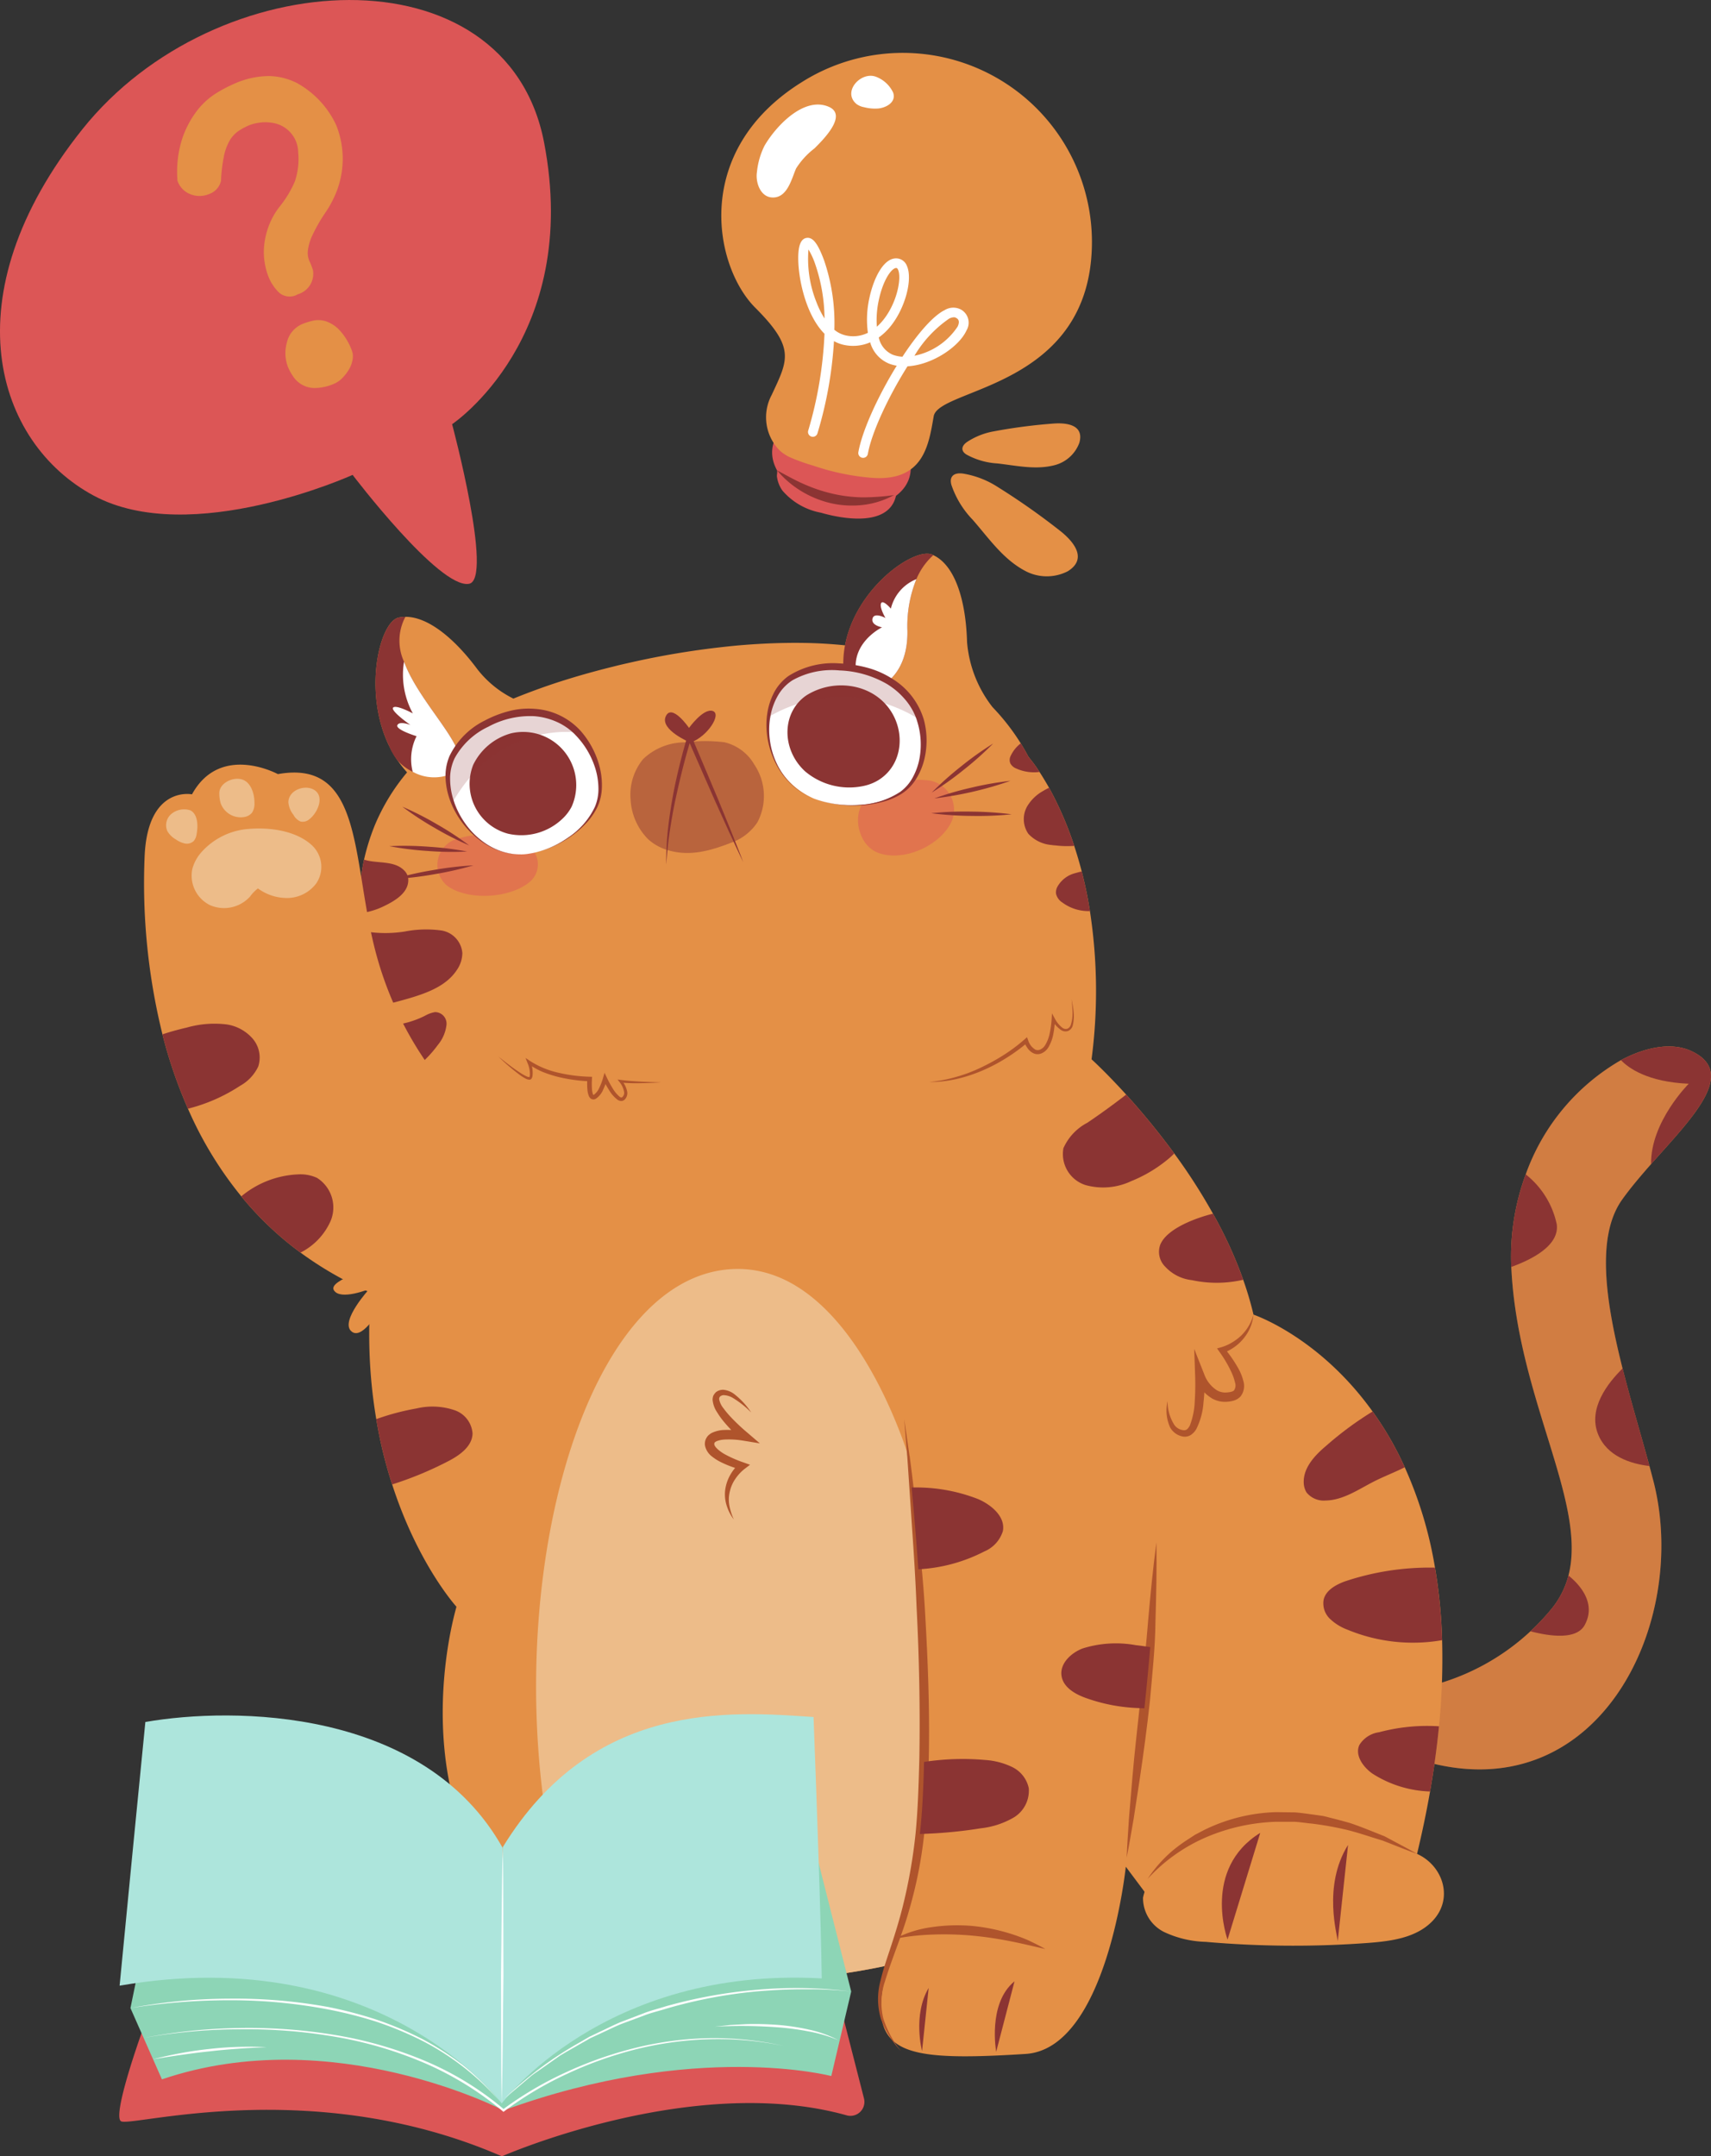 <svg id="OBJECTS" xmlns="http://www.w3.org/2000/svg" viewBox="0 0 177.405 223.494">
  <rect x="0" y="0" width="177.405" height="223.494" fill="#333333" stroke="none"/>
  <defs>
    <style>
      .cls-1 {
        fill: #e49046;
      }

      .cls-2, .cls-3, .cls-6, .cls-8 {
        fill: #8b3433;
      }

      .cls-2 {
        opacity: 0.2;
      }

      .cls-4 {
        fill: #edbc89;
      }

      .cls-5 {
        fill: #fff;
      }

      .cls-6, .cls-7 {
        opacity: 0.48;
      }

      .cls-10, .cls-7 {
        fill: #dc5656;
      }

      .cls-8 {
        opacity: 0.21;
      }

      .cls-9 {
        fill: #af542c;
      }

      .cls-11 {
        fill: #8dd5b6;
      }

      .cls-12 {
        fill: #ade5dc;
      }
    </style>
  </defs>
  <g>
    <g>
      <g>
        <path class="cls-1" d="M461.977,174.233c3.764,14.794-5.85,34.46-24.278,28.83l-1.518-7.157a23.862,23.862,0,0,0,15.174-8.445,9.027,9.027,0,0,0,1.797-3.504c1.947-7.547-5.171-18.229-5.91-31.605-.01-.13-.01-.25-.02-.379a24.601,24.601,0,0,1,1.497-9.593,22.3,22.3,0,0,1,9.873-11.84c2.715-1.448,5.371-1.837,7.287-.948,4.842,2.246.14,6.858-4.163,11.72-1.068,1.218-2.126,2.456-2.995,3.674-2.735,3.823-1.707,10.592.04,17.51.868,3.454,1.927,6.938,2.785,10.113C461.698,173.155,461.837,173.704,461.977,174.233Z" transform="translate(-290.525 -20.659)"/>
        <path class="cls-2" d="M461.977,174.233c3.764,14.794-5.85,34.46-24.278,28.83l-1.518-7.157a23.862,23.862,0,0,0,15.174-8.445,9.027,9.027,0,0,0,1.797-3.504c1.947-7.547-5.171-18.229-5.91-31.605-.01-.13-.01-.25-.02-.379a24.601,24.601,0,0,1,1.497-9.593,22.3,22.3,0,0,1,9.873-11.84c2.715-1.448,5.371-1.837,7.287-.948,4.842,2.246.14,6.858-4.163,11.72-1.068,1.218-2.126,2.456-2.995,3.674-2.735,3.823-1.707,10.592.04,17.51.868,3.454,1.927,6.938,2.785,10.113C461.698,173.155,461.837,173.704,461.977,174.233Z" transform="translate(-290.525 -20.659)"/>
      </g>
      <path class="cls-3" d="M461.718,141.31c-.07-4.372,3.903-8.326,3.903-8.326-4.273-.18-6.259-1.637-7.028-2.446,2.715-1.448,5.371-1.837,7.287-.948C470.722,131.836,466.02,136.448,461.718,141.31Z" transform="translate(-290.525 -20.659)"/>
      <path class="cls-3" d="M447.223,151.972a24.601,24.601,0,0,1,1.497-9.593,8.919,8.919,0,0,1,3.215,5.171C452.234,149.745,449.359,151.203,447.223,151.972Z" transform="translate(-290.525 -20.659)"/>
      <path class="cls-3" d="M461.548,172.606c-1.946-.23-4.402-.998-5.331-3.304-1.058-2.645.998-5.291,2.546-6.808C459.631,165.947,460.689,169.431,461.548,172.606Z" transform="translate(-290.525 -20.659)"/>
      <path class="cls-3" d="M454.829,189.097c-.848,1.537-3.584,1.168-5.62.639a24.842,24.842,0,0,0,2.146-2.276,9.027,9.027,0,0,0,1.797-3.504C454.52,185.054,456.007,186.951,454.829,189.097Z" transform="translate(-290.525 -20.659)"/>
    </g>
    <path class="cls-1" d="M439.728,199.581c-.21,2.146-.519,4.392-.928,6.758q-.539,3.1-1.348,6.469l-27.463,4.981-2.735-3.654s-1.947,18.878-10.392,19.406c-10.282.649-14.285.2-14.934-3.713-.02-.11-.03-.21-.04-.319a11.318,11.318,0,0,1,.868-5.181s-12.698,2.985-24.278,1.268c-4.951-.729-9.703-2.326-13.167-5.381-11.56-10.193-9.124-27.083-7.457-33.023,0,0-3.993-4.382-6.668-12.678a46.078,46.078,0,0,1-1.647-6.768c-1.557-9.134-1.018-21.343,5.451-36.277.559-1.288,1.158-2.595,1.807-3.923,12.898-26.424,49.714-28.371,58.479-28.451,1.208-.01,1.887.01,1.887.01a15.152,15.152,0,0,1,1.148,1.567c.289.449.619.988.988,1.637a35.656,35.656,0,0,1,2.606,6.019c.27.829.539,1.717.779,2.655.33,1.268.619,2.635.849,4.103a54.303,54.303,0,0,1,.17,15.364s1.477,1.338,3.584,3.654a76.242,76.242,0,0,1,4.991,6.109,59.401,59.401,0,0,1,4.013,6.239,43.916,43.916,0,0,1,3.135,6.848,34.173,34.173,0,0,1,1.068,3.614s6.768,2.256,12.349,10.043a33.209,33.209,0,0,1,3.334,5.78,41.674,41.674,0,0,1,3.135,10.402,53.277,53.277,0,0,1,.739,7.517A71.153,71.153,0,0,1,439.728,199.581Z" transform="translate(-290.525 -20.659)"/>
    <path class="cls-4" d="M386.151,207.807a54.03,54.03,0,0,1-3.614,16.561c-1.727.389-13.367,2.815-24.058,1.228-5.54-3.095-10.182-8.396-11.47-17.37-3.744-26.045,4.502-55.085,19.297-56.023,11.061-.699,16.971,14.984,18.398,19.327,0,.01,0,.01.01.02C385.472,178.807,386.919,194.989,386.151,207.807Z" transform="translate(-290.525 -20.659)"/>
    <path class="cls-1" d="M399.847,113.849q-.105.763-.27,1.497c-.02.09-.04.16-.05.24-.13.579-.279,1.138-.469,1.717a20.202,20.202,0,0,1-1.298,3.155c-.16.319-.34.639-.519.958a22.192,22.192,0,0,1-2.635,3.634c-25.426,20.235-57.371,7.956-57.371,7.956a15.323,15.323,0,0,1-2.246-1.538l-.18-.15c-.19-.16-.379-.33-.569-.499a17.941,17.941,0,0,1-3.105-3.883c-.13-.22-.249-.449-.379-.689a13.807,13.807,0,0,1-.679-1.388,19.364,19.364,0,0,1-.829-2.046c-.15-.439-.3-.878-.439-1.328-.17-.629-.329-1.258-.469-1.887a22.653,22.653,0,0,1-.409-2.555,16.56,16.56,0,0,1-.13-1.717,20.945,20.945,0,0,1,.12-3.364c.03-.369.08-.729.14-1.088.06-.369.13-.749.21-1.118a22.75,22.75,0,0,1,1.128-3.594,21.238,21.238,0,0,1,3.334-5.45,11.311,11.311,0,0,1-.978-1.238h-.01a11.14,11.14,0,0,1-.898-1.567l-.01-.01c-2.705-5.67-.919-12.808,1.018-13.227a3.429,3.429,0,0,1,.709-.08c2.346-.01,5.091,2.246,7.457,5.431a10.803,10.803,0,0,0,3.733,3.045c1.757-.709,3.654-1.408,5.68-2.026,1.507-.469,3.085-.898,4.702-1.298.659-.17,1.328-.319,1.997-.469a85.793,85.793,0,0,1,9.264-1.547c.798-.09,1.587-.17,2.386-.23,2.066-.16,4.123-.23,6.119-.2,1.448.02,2.865.11,4.243.249,1.128-5.98,7.178-10.182,9.034-9.404l.12.06c2.266,1.058,3.374,4.722,3.494,8.994a12.581,12.581,0,0,0,2.645,6.758,22.746,22.746,0,0,1,2.925,3.753c.279.449.549.919.799,1.398.28.519.539,1.048.768,1.597a3.489,3.489,0,0,1,.18.399c.22.499.409,1.008.589,1.527.03.08.06.17.09.25.2.609.389,1.228.539,1.857a.262.262,0,0,1,.03.11c.12.519.24,1.028.339,1.557a.961.961,0,0,1,.03.18,16.798,16.798,0,0,1,.22,1.697c.03.23.05.449.06.669A22.407,22.407,0,0,1,399.847,113.849Z" transform="translate(-290.525 -20.659)"/>
    <path class="cls-3" d="M378.407,92.448c-2.536-8.391,6.441-15.291,8.765-14.306.04.016.084.036.124.056a6.946,6.946,0,0,0-1.756,2.487,13.056,13.056,0,0,0-.93,5.379c.053,4.373-2.482,6.036-4.55,6.384A4.498,4.498,0,0,1,378.407,92.448Z" transform="translate(-290.525 -20.659)"/>
    <g>
      <path class="cls-3" d="M330.835,97.895l.006.007a5.936,5.936,0,0,0,.902,1.569c.001.004.006.007.008.011a5.167,5.167,0,0,0,5.59,1.38c3.164-1.605-3.11-6.703-4.925-11.621a5.235,5.235,0,0,1,.142-4.647,3.807,3.807,0,0,0-.701.075C329.918,85.086,328.122,92.231,330.835,97.895Z" transform="translate(-290.525 -20.659)"/>
      <path class="cls-5" d="M333.715,96.962a5.339,5.339,0,0,0-.4,3.691,4.613,4.613,0,0,0,4.026.209c3.164-1.605-3.11-6.703-4.925-11.621a8.372,8.372,0,0,0,.913,5.358s-1.714-.927-2.039-.604c-.309.319,1.67,1.723,1.782,1.801-.09-.034-1.135-.428-1.346.022C331.507,96.287,333.715,96.962,333.715,96.962Z" transform="translate(-290.525 -20.659)"/>
    </g>
    <path class="cls-5" d="M380.06,92.448c-2.637-4.59,1.92-6.769,1.92-6.769s-1.161-.199-.99-.906c.167-.677,1.252-.109,1.345-.061-.028-.051-.637-1.086-.46-1.516.181-.443,1.019.544,1.019.544a4.409,4.409,0,0,1,2.646-3.055,13.056,13.056,0,0,0-.93,5.379C384.663,90.437,382.128,92.1,380.06,92.448Z" transform="translate(-290.525 -20.659)"/>
    <path class="cls-3" d="M337.893,121.193c-1.064,1.633-3.054,2.37-4.852,2.908-.986.285-1.975.56-2.966.766a21.825,21.825,0,0,1-.825-2.052q-.23-.661-.433-1.332c-.18-.627-.344-1.256-.479-1.879a22.512,22.512,0,0,1-.408-2.558,2.278,2.278,0,0,0,.505.157,12.898,12.898,0,0,0,4.061.004,11.572,11.572,0,0,1,3.731-.116,2.579,2.579,0,0,1,2.236,2.34A3.14,3.14,0,0,1,337.893,121.193Z" transform="translate(-290.525 -20.659)"/>
    <path class="cls-3" d="M330.158,114.662a7.852,7.852,0,0,1-2.362.66,21.656,21.656,0,0,1,.122-3.361c.036-.366.085-.727.14-1.085.064-.377.134-.752.217-1.121l.032.014c1.355.417,3.077.053,4.11,1.094a1.389,1.389,0,0,1,.44.961C332.9,113.264,331.318,114.116,330.158,114.662Z" transform="translate(-290.525 -20.659)"/>
    <path class="cls-3" d="M335.918,128.97a11.755,11.755,0,0,1-1.677,1.85,17.608,17.608,0,0,1-3.102-3.89,9.77,9.77,0,0,0,3.443-.988,3.18,3.18,0,0,1,1.043-.382,1.196,1.196,0,0,1,1.191,1.346A3.966,3.966,0,0,1,335.918,128.97Z" transform="translate(-290.525 -20.659)"/>
    <g>
      <path class="cls-3" d="M361.966,96.103s1.46-2.045,2.442-1.76c.982.285-.477,2.631-2.289,3.29,0,0-3.196-1.321-2.567-2.724C360.181,93.506,361.966,96.103,361.966,96.103Z" transform="translate(-290.525 -20.659)"/>
      <path class="cls-3" d="M367.588,110.015c-.417-1.101-.86-2.192-1.291-3.287l-1.336-3.268-1.37-3.253c-.463-1.082-.908-2.171-1.385-3.246l-.238-.538-.169.558c-.329,1.084-.616,2.172-.883,3.268-.267,1.095-.503,2.197-.696,3.308-.194,1.11-.354,2.227-.471,3.347a31.198,31.198,0,0,0-.14,3.373c.072-1.123.177-2.239.344-3.349.167-1.109.355-2.214.588-3.31.474-2.189 1-4.375,1.673-6.505l-.408.02c.454,1.085.938,2.158,1.406,3.237l1.421,3.231,1.455,3.216C366.587,107.884,367.075,108.955,367.588,110.015Z" transform="translate(-290.525 -20.659)"/>
      <path class="cls-6" d="M365.621,97.588a4.857,4.857,0,0,1,3.11,2.306,5.848,5.848,0,0,1,.33,5.987,5.46,5.46,0,0,1-2.791,2.148c-2.031.781-4.1,1.387-6.276.806a5.262,5.262,0,0,1-2.251-1.179,6.293,6.293,0,0,1-1.835-4.13,5.802,5.802,0,0,1,1.304-4.196,6.275,6.275,0,0,1,4.349-1.73A16.759,16.759,0,0,1,365.621,97.588Z" transform="translate(-290.525 -20.659)"/>
    </g>
    <path class="cls-7" d="M344.873,108.077a2.369,2.369,0,0,1,.495,4.053c-2.045,1.638-6.249,1.886-8.423.375a2.809,2.809,0,0,1,.614-4.775,8.961,8.961,0,0,1,4.661-.405A8.68,8.68,0,0,1,344.873,108.077Z" transform="translate(-290.525 -20.659)"/>
    <path class="cls-7" d="M387.002,101.575a3.074,3.074,0,0,1,2.182,4.245c-1.167,2.476-4.897,4.169-7.526,3.261-2.219-.767-2.778-4.057-1.478-5.406a7.308,7.308,0,0,1,4.08-2.019A7.514,7.514,0,0,1,387.002,101.575Z" transform="translate(-290.525 -20.659)"/>
    <g>
      <path class="cls-3" d="M395.414,105.058a34.697,34.697,0,0,0-4.165-.279,34.255,34.255,0,0,0-4.172.167,34.272,34.272,0,0,0,4.166.279A34.678,34.678,0,0,0,395.414,105.058Z" transform="translate(-290.525 -20.659)"/>
      <path class="cls-3" d="M395.296,101.588a32.761,32.761,0,0,0-3.994.694,32.321,32.321,0,0,0-3.894,1.128,36.911,36.911,0,0,0,7.888-1.822Z" transform="translate(-290.525 -20.659)"/>
      <path class="cls-3" d="M393.495,97.726a33.093,33.093,0,0,0-3.321,2.367,32.719,32.719,0,0,0-3.044,2.715,32.677,32.677,0,0,0,3.322-2.367A33.079,33.079,0,0,0,393.495,97.726Z" transform="translate(-290.525 -20.659)"/>
    </g>
    <g>
      <path class="cls-3" d="M339.615,110.35a35.295,35.295,0,0,0-4.184.49,34.858,34.858,0,0,0-4.11.929,34.894,34.894,0,0,0,4.185-.49A35.349,35.349,0,0,0,339.615,110.35Z" transform="translate(-290.525 -20.659)"/>
      <path class="cls-3" d="M330.895,108.36a32.595,32.595,0,0,0,4.019.501,32.269,32.269,0,0,0,4.05.057,32.244,32.244,0,0,0-4.019-.501A32.65,32.65,0,0,0,330.895,108.36Z" transform="translate(-290.525 -20.659)"/>
      <path class="cls-3" d="M332.245,104.271a31.923,31.923,0,0,0,3.352,2.198,31.584,31.584,0,0,0,3.575,1.812,31.577,31.577,0,0,0-3.352-2.197A31.973,31.973,0,0,0,332.245,104.271Z" transform="translate(-290.525 -20.659)"/>
    </g>
    <g>
      <g>
        <path class="cls-5" d="M345.262,109.162a9.934,9.934,0,0,0,6.848-4.422,4.833,4.833,0,0,0,.555-1.515,8.148,8.148,0,0,0-2.249-6.643c-.034-.042-.072-.082-.11-.121A7.195,7.195,0,0,0,343.6,94.68c-2.868.656-6.081,2.739-6.564,5.613a6.861,6.861,0,0,0,.412,3.522l-.004.003C338.605,106.926,341.712,109.638,345.262,109.162Z" transform="translate(-290.525 -20.659)"/>
        <path class="cls-3" d="M342.644,108.957a7.59,7.59,0,0,1-2.298-1.156,9.422,9.422,0,0,1-1.806-1.766,9.101,9.101,0,0,1-1.252-2.163l-.041-.1.099-.075.004-.003-.058.175a7.572,7.572,0,0,1-.559-2.375,5.271,5.271,0,0,1,.399-2.472,7.978,7.978,0,0,1,3.656-3.682,11.469,11.469,0,0,1,2.506-.974,7.945,7.945,0,0,1,2.714-.235,7.044,7.044,0,0,1,4.692,2.25l-.017-.019a9.053,9.053,0,0,1,2.013,3.775,7.645,7.645,0,0,1,.236,2.116,5.102,5.102,0,0,1-.489,2.096,6.87,6.87,0,0,1-1.287,1.78,9.934,9.934,0,0,1-1.722,1.411,10.403,10.403,0,0,1-4.17,1.621A6.157,6.157,0,0,1,342.644,108.957Zm6.752-1.465a7.831,7.831,0,0,0,2.818-3.223,4.784,4.784,0,0,0,.357-2.006,7.254,7.254,0,0,0-.333-1.999,8.612,8.612,0,0,0-2.085-3.462l-.017-.019c-.102-.115-.272-.255-.406-.382-.156-.118-.3-.248-.467-.353a6.099,6.099,0,0,0-1.029-.577,6.992,6.992,0,0,0-2.324-.583,9.091,9.091,0,0,0-4.749,1.091,7.703,7.703,0,0,0-3.484,3.244,4.846,4.846,0,0,0-.481,2.246,7.23,7.23,0,0,0,.411,2.293l.038.11-.095.066-.004.003.058-.175a8.802,8.802,0,0,0,1.103,2.165,8.166,8.166,0,0,0,1.699,1.807,6.984,6.984,0,0,0,2.249,1.198,6.137,6.137,0,0,0,2.61.229A9.93,9.93,0,0,0,349.395,107.492Z" transform="translate(-290.525 -20.659)"/>
      </g>
      <path class="cls-3" d="M348.827,105.534a6.173,6.173,0,0,1-5.623,1.536,5.351,5.351,0,0,1-3.611-7.147,6.184,6.184,0,0,1,3.937-3.262,5.506,5.506,0,0,1,6.264,7.609A4.672,4.672,0,0,1,348.827,105.534Z" transform="translate(-290.525 -20.659)"/>
      <path class="cls-8" d="M337.448,103.815c4.622-8.04,12.039-7.354,12.968-7.233-.034-.042-.072-.082-.11-.121A7.195,7.195,0,0,0,343.6,94.68c-2.868.656-6.081,2.739-6.564,5.613A6.861,6.861,0,0,0,337.448,103.815Z" transform="translate(-290.525 -20.659)"/>
    </g>
    <g>
      <g>
        <path class="cls-5" d="M374.915,103.429a11.144,11.144,0,0,0,8.608-.339,4.705,4.705,0,0,0,1.268-1.013,7.424,7.424,0,0,0,1.164-6.783c-.011-.053-.027-.106-.044-.158a7.907,7.907,0,0,0-5.417-4.874c-3.015-.877-7.058-.71-8.929,1.496a6.209,6.209,0,0,0-1.349,3.206l-.005 0A7.913,7.913,0,0,0,374.915,103.429Z" transform="translate(-290.525 -20.659)"/>
        <path class="cls-3" d="M372.558,101.944A8.026,8.026,0,0,1,370.97,99.809a9.219,9.219,0,0,1-.824-2.407,8.406,8.406,0,0,1-.109-2.469l.011-.108.132-.013.005-0-.144.121a6.824,6.824,0,0,1,.646-2.303,4.931,4.931,0,0,1,1.593-1.907,8.612,8.612,0,0,1,5.248-1.306,13.246,13.246,0,0,1,2.832.425,9.203,9.203,0,0,1,2.663,1.158,7.463,7.463,0,0,1,3.294,4.264l-.006-.025a8.342,8.342,0,0,1,.028,4.223,6.899,6.899,0,0,1-.822,1.92,4.833,4.833,0,0,1-1.492,1.54,7.148,7.148,0,0,1-2.086.872,10.948,10.948,0,0,1-2.311.34,11.994,11.994,0,0,1-4.714-.706A7.014,7.014,0,0,1,372.558,101.944Zm7.06,2.131a8.332,8.332,0,0,0,4.234-1.335,4.485,4.485,0,0,0,1.324-1.53,6.535,6.535,0,0,0,.673-1.869,7.995,7.995,0,0,0-.25-3.992l-.006-.025c-.04-.15-.129-.353-.193-.529-.088-.178-.16-.361-.264-.534a6.399,6.399,0,0,0-.682-1.006,8.459,8.459,0,0,0-.868-.898,8.61,8.61,0,0,0-1.026-.762,10.539,10.539,0,0,0-4.996-1.448,8.383,8.383,0,0,0-4.87,1.019,4.575,4.575,0,0,0-1.559,1.671,6.519,6.519,0,0,0-.745,2.159l-.019.115-.125.006-.005 0.0.144-.12a8.08,8.08,0,0,0-.032,2.396,7.909,7.909,0,0,0,.705,2.389,7.329,7.329,0,0,0,1.52,2.146,6.98,6.98,0,0,0,2.337,1.501A11.436,11.436,0,0,0,379.618,104.075Z" transform="translate(-290.525 -20.659)"/>
      </g>
      <path class="cls-3" d="M380.05,102.123a7.105,7.105,0,0,1-6.036-1.506c-2.496-2.274-2.454-6.141.134-7.894a6.797,6.797,0,0,1,5.303-.808c4.855,1.284,5.779,7.376,2.129,9.616A4.897,4.897,0,0,1,380.05,102.123Z" transform="translate(-290.525 -20.659)"/>
      <path class="cls-8" d="M370.216,94.965a15.009,15.009,0,0,1,15.739.33c-.011-.053-.027-.106-.044-.158a7.907,7.907,0,0,0-5.417-4.874c-3.015-.877-7.058-.71-8.929,1.496A6.209,6.209,0,0,0,370.216,94.965Z" transform="translate(-290.525 -20.659)"/>
    </g>
    <path class="cls-9" d="M401.63,124.233a12.165,12.165,0,0,1,.096,1.339,3.804,3.804,0,0,1-.17,1.295.641.641,0,0,1-.365.416.561.561,0,0,1-.52-.107,2.896,2.896,0,0,1-.792-.979l-.279-.508-.033.584a9.993,9.993,0,0,1-.192,1.424,3.86,3.86,0,0,1-.489,1.298,1.146,1.146,0,0,1-.452.42.632.632,0,0,1-.543.041,1.702,1.702,0,0,1-.765-.987l-.115-.31-.246.219a17.812,17.812,0,0,1-2.194,1.642,22.032,22.032,0,0,1-2.414,1.322,15.623,15.623,0,0,1-2.583.959,14.967,14.967,0,0,1-2.721.508,13.062,13.062,0,0,0,2.774-.297,15.565,15.565,0,0,0,2.668-.858,17.424,17.424,0,0,0,2.492-1.292,18.149,18.149,0,0,0,2.279-1.657l-.361-.092a2.872,2.872,0,0,0,.378.705,1.532,1.532,0,0,0,.655.535,1.055,1.055,0,0,0,.877-.065,1.558,1.558,0,0,0,.608-.57,4.235,4.235,0,0,0,.527-1.444,8.243,8.243,0,0,0,.149-1.495l-.312.075a3.161,3.161,0,0,0,.937,1.052.818.818,0,0,0,.754.105.844.844,0,0,0,.476-.574,3.933,3.933,0,0,0,.086-1.369A9.033,9.033,0,0,0,401.63,124.233Z" transform="translate(-290.525 -20.659)"/>
    <path class="cls-9" d="M359.083,132.843c-.703-.021-1.407-.042-2.108-.078-.701-.039-1.403-.086-2.09-.177l-.324-.043.201.268a2.203,2.203,0,0,1,.476,1.048.583.583,0,0,1-.139.455c-.058.073-.096.087-.139.091a.351.351,0,0,1-.182-.07,3.359,3.359,0,0,1-.74-.898,10.771,10.771,0,0,1-.587-1.079l-.244-.513-.159.55a6.237,6.237,0,0,1-.377.989,1.729,1.729,0,0,1-.578.745c-.059.029-.044.01-.036.021a.324.324,0,0,1-.059-.108,1.823,1.823,0,0,1-.092-.473,8.064,8.064,0,0,1-.006-1.059l.013-.248-.246-.006a16.199,16.199,0,0,1-3.224-.412,9.148,9.148,0,0,1-2.971-1.227l-.456-.309.198.509a2.826,2.826,0,0,1,.249,1.315.646.646,0,0,1-.04.143c-.011.035-.012.018-.003.02.001-.005.003.002-.015.001a.707.707,0,0,1-.281-.079,5.373,5.373,0,0,1-.612-.341c-.802-.512-1.554-1.112-2.308-1.706a22.596,22.596,0,0,0,2.19,1.88,4.358,4.358,0,0,0,.624.394.896.896,0,0,0,.404.117.295.295,0,0,0,.155-.048.313.313,0,0,0,.095-.127.946.946,0,0,0,.066-.2,3.084,3.084,0,0,0-.21-1.495l-.258.2a7.81,7.81,0,0,0,1.47.844,12.496,12.496,0,0,0,1.6.525,16.631,16.631,0,0,0,3.321.468l-.233-.255a6.473,6.473,0,0,0,.006,1.142,2.227,2.227,0,0,0,.131.602.655.655,0,0,0,.256.332.496.496,0,0,0,.484-.012,2.092,2.092,0,0,0,.766-.959,6.624,6.624,0,0,0,.392-1.073l-.402.036a11.159,11.159,0,0,0,.628,1.119,3.271,3.271,0,0,0,.887.995.695.695,0,0,0,.408.115.542.542,0,0,0,.381-.227.927.927,0,0,0,.196-.715,2.474,2.474,0,0,0-.59-1.193l-.122.226a18.638,18.638,0,0,0,2.121.062C357.677,132.914,358.381,132.89,359.083,132.843Z" transform="translate(-290.525 -20.659)"/>
    <path class="cls-1" d="M424.596,209.919a22.215,22.215,0,0,0-13.14,4.039,5.125,5.125,0,0,0-2.417,3.396,3.933,3.933,0,0,0,2.216,3.563,10.806,10.806,0,0,0,4.292,1.007,104.086,104.086,0,0,0,16.9.105c2.305-.177,4.786-.514,6.455-2.114,2.447-2.346,1.274-5.888-1.453-7.111A32.357,32.357,0,0,0,424.596,209.919Z" transform="translate(-290.525 -20.659)"/>
    <path class="cls-3" d="M417.803,221.692s-2.677-7.318,3.391-11.066" transform="translate(-290.525 -20.659)"/>
    <path class="cls-3" d="M429.227,221.87c0-.535-1.607-5.712,1.071-9.995" transform="translate(-290.525 -20.659)"/>
    <path class="cls-1" d="M337.295,134.064l-5.261,21.722a36.847,36.847,0,0,1-10.352-5.301,33.893,33.893,0,0,1-6.139-5.83,38.869,38.869,0,0,1-5.53-9.084,48.924,48.924,0,0,1-2.645-7.707A65.279,65.279,0,0,1,305.52,109.427c.309-7.377,4.911-6.439,4.911-6.439,2.945-5.351,8.905-2.096,8.905-2.096,8.775-1.567,7.667,8.555,10.013,17.949A36.542,36.542,0,0,0,337.295,134.064Z" transform="translate(-290.525 -20.659)"/>
    <path class="cls-4" d="M316.282,106.575a7.282,7.282,0,0,0-4.852,2.387,4.284,4.284,0,0,0-.965,1.762,3.41,3.41,0,0,0,1.85,3.757,3.643,3.643,0,0,0,4.136-.897,3.986,3.986,0,0,1,.819-.844,5.079,5.079,0,0,0,3.162.991,3.792,3.792,0,0,0,2.888-1.518,3.058,3.058,0,0,0-.57-4.049C321.082,106.722,318.397,106.388,316.282,106.575Z" transform="translate(-290.525 -20.659)"/>
    <path class="cls-4" d="M313.265,102.897a3.575,3.575,0,0,0,.138,1.007,2.207,2.207,0,0,0,2.483,1.429,1.302,1.302,0,0,0,.761-.431,1.639,1.639,0,0,0,.262-.999c.013-.895-.328-2.189-1.326-2.467C314.627,101.17,313.238,101.843,313.265,102.897Z" transform="translate(-290.525 -20.659)"/>
    <path class="cls-4" d="M308.251,105.056a1.528,1.528,0,0,0-.379,1.733,2.35,2.35,0,0,0,.897.88,2.529,2.529,0,0,0,.923.413,1.028,1.028,0,0,0,.936-.274,1.413,1.413,0,0,0,.283-.698c.142-.753.175-2.014-.629-2.455A2.073,2.073,0,0,0,308.251,105.056Z" transform="translate(-290.525 -20.659)"/>
    <path class="cls-4" d="M320.424,103.813a2.449,2.449,0,0,0,.537,1.312,1.459,1.459,0,0,0,.744.687,1.048,1.048,0,0,0,.868-.222c.852-.628,1.69-2.398.488-3.084C322.081,101.947,320.434,102.577,320.424,103.813Z" transform="translate(-290.525 -20.659)"/>
    <path class="cls-9" d="M384.274,167.716l.551,3.801.001.013a.075.075,0,0,0-.025-.067l.035.074c.351,2.598.64,5.205.882,7.817.265,2.61.527,5.221.69,7.84.309,5.237.531,10.489.418,15.746-.103,2.628-.198,5.256-.485,7.885a45.359,45.359,0,0,1-1.539,7.766c-.708,2.545-1.775,4.974-2.525,7.445a6.866,6.866,0,0,0-.177,3.785,10.186,10.186,0,0,0,1.835,3.413,9.599,9.599,0,0,1-2.076-3.343,7.224,7.224,0,0,1-.031-3.971c.302-1.298.76-2.532,1.157-3.776.408-1.242.784-2.488,1.107-3.748a54.905,54.905,0,0,0,1.361-7.668c.254-2.586.321-5.197.394-7.806.089-5.223-.017-10.454-.286-15.68-.1-2.615-.259-5.227-.443-7.838l-.526-7.84.035.074a.189.189,0,0,1-.045-.106l.001.012Z" transform="translate(-290.525 -20.659)"/>
    <path class="cls-9" d="M410.429,180.524c.045,2.734-.019,5.476-.101,8.22-.025,2.751-.336,5.472-.572,8.202-.297,2.723-.659,5.438-1.064,8.147l-.622,4.061c-.244,1.349-.453,2.701-.727,4.044.049-1.374.162-2.738.24-4.106l.345-4.09c.224-2.726.559-5.439.833-8.157.26-2.719.596-5.434.802-8.153C409.804,185.972,410.062,183.252,410.429,180.524Z" transform="translate(-290.525 -20.659)"/>
    <path class="cls-3" d="M393.814,233.318s-.913-5.022,1.902-7.305" transform="translate(-290.525 -20.659)"/>
    <path class="cls-3" d="M386.128,233.242s-.989-3.728.685-6.544" transform="translate(-290.525 -20.659)"/>
    <path class="cls-9" d="M383.313,221.6a11.781,11.781,0,0,1,3.857-1.206,18.155,18.155,0,0,1,4.064-.129,19.461,19.461,0,0,1,3.982.787,18.592,18.592,0,0,1,1.899.696c.61.289,1.214.586,1.797.918-1.314-.3-2.594-.614-3.885-.857a38.19,38.19,0,0,0-3.877-.548,32.727,32.727,0,0,0-3.905-.093A25.386,25.386,0,0,0,383.313,221.6Z" transform="translate(-290.525 -20.659)"/>
    <path class="cls-9" d="M409.514,215.4a13.918,13.918,0,0,1,2.539-2.886,16.039,16.039,0,0,1,1.558-1.155l.817-.531.862-.454a18.043,18.043,0,0,1,7.522-1.895l1.953.024c.648.041,1.289.15,1.933.23l.963.137c.318.057.628.154.943.229.627.157,1.251.326,1.871.5,1.222.406,2.408.914,3.6,1.377,1.13.613,2.27,1.194,3.374,1.829-1.207-.433-2.378-.92-3.559-1.375-1.213-.364-2.406-.783-3.623-1.091a32.904,32.904,0,0,0-3.695-.668c-.621-.056-1.239-.164-1.86-.193l-1.866-0a20.038,20.038,0,0,0-7.227,1.588A17.735,17.735,0,0,0,409.514,215.4Z" transform="translate(-290.525 -20.659)"/>
    <path class="cls-1" d="M329.627,151.952s-5.158,1.357-4.479,2.443c.679,1.086,3.665-.136,3.665-.136s-2.986,3.258-1.9,4.344,2.85-2.036,2.85-2.036.272,5.972,2.579,7.737c2.308,1.765,3.529-10.587,3.529-10.587Z" transform="translate(-290.525 -20.659)"/>
    <path class="cls-9" d="M411.586,165.876a4.518,4.518,0,0,0,.7,2.467,1.313,1.313,0,0,0,.932.547c.311.048.497-.143.681-.494a7.73,7.73,0,0,0,.501-2.466c.057-.87.074-1.764.044-2.631l-.098-2.834,1.051,2.659a3.291,3.291,0,0,0,1.306,1.635,1.729,1.729,0,0,0,.952.227c.344-.021.715-.08.823-.228a.905.905,0,0,0,.104-.789,5.262,5.262,0,0,0-.373-1.08,12.776,12.776,0,0,0-1.225-2.091l-.27-.382.431-.12a4.759,4.759,0,0,0,1.1-.481,5.444,5.444,0,0,0,.983-.74,4.769,4.769,0,0,0,1.262-2.159,4.48,4.48,0,0,1-.307,1.268,4.394,4.394,0,0,1-.674,1.146,4.663,4.663,0,0,1-.975.929,5.273,5.273,0,0,1-1.214.646l.161-.501a13.466,13.466,0,0,1,1.46,2.123,5.123,5.123,0,0,1,.498,1.259,1.765,1.765,0,0,1-.273,1.588,1.534,1.534,0,0,1-.746.457,3.19,3.19,0,0,1-.731.118,2.708,2.708,0,0,1-1.455-.326,3.983,3.983,0,0,1-1.765-2.187l.953-.176a19.667,19.667,0,0,1-.113,2.756,7.267,7.267,0,0,1-.741,2.749,1.857,1.857,0,0,1-.568.619,1.174,1.174,0,0,1-.899.151,1.907,1.907,0,0,1-1.242-.911A4.214,4.214,0,0,1,411.586,165.876Z" transform="translate(-290.525 -20.659)"/>
    <path class="cls-3" d="M436.174,172.737c-1.018.509-2.106.928-3.105,1.427-1.647.829-3.254,1.987-5.101,2.017a2.292,2.292,0,0,1-1.977-.839,2.069,2.069,0,0,1-.289-.998c-.06-1.557,1.148-2.845,2.336-3.843a34.664,34.664,0,0,1,4.802-3.544A33.209,33.209,0,0,1,436.174,172.737Z" transform="translate(-290.525 -20.659)"/>
    <path class="cls-3" d="M440.047,190.656a17.741,17.741,0,0,1-9.813-1.088,5.321,5.321,0,0,1-1.827-1.138,2.217,2.217,0,0,1-.639-1.977c.23-.968,1.238-1.527,2.166-1.877a27.633,27.633,0,0,1,9.374-1.438A53.277,53.277,0,0,1,440.047,190.656Z" transform="translate(-290.525 -20.659)"/>
    <path class="cls-3" d="M439.728,199.581c-.21,2.146-.519,4.392-.928,6.758a11.757,11.757,0,0,1-5.98-1.857c-.958-.679-1.837-1.887-1.348-2.965a2.842,2.842,0,0,1,2.037-1.318A19.318,19.318,0,0,1,439.728,199.581Z" transform="translate(-290.525 -20.659)"/>
    <path class="cls-9" d="M368.413,167.059a9.656,9.656,0,0,0-1.876-1.495,2.004,2.004,0,0,0-1.007-.305.605.605,0,0,0-.363.16c-.019.054-.053.083-.069.13.012.062-.028.09-.002.167a2.166,2.166,0,0,0,.445.91,9.61,9.61,0,0,0,.743.889,20.473,20.473,0,0,0,1.721,1.625l1.305,1.117-1.706-.278a9.005,9.005,0,0,0-1.956-.117,2.658,2.658,0,0,0-.828.174c-.212.11-.238.172-.234.314.029.308.614.785,1.166,1.077a12.414,12.414,0,0,0,1.832.796l.707.253-.574.437a4.544,4.544,0,0,0-.949,1.028,3.719,3.719,0,0,0-.571,1.304,3.436,3.436,0,0,0-.048,1.454,6.01,6.01,0,0,0,.463,1.446,4.665,4.665,0,0,1-.724-1.382,3.822,3.822,0,0,1-.181-1.598,4.279,4.279,0,0,1,.493-1.565,4.953,4.953,0,0,1,1.035-1.309l.133.69a10.611,10.611,0,0,1-2.038-.75,5.058,5.058,0,0,1-.971-.603,1.9,1.9,0,0,1-.737-1.147,1.208,1.208,0,0,1,.173-.825,1.021,1.021,0,0,1,.278-.31,1.178,1.178,0,0,1,.314-.199,3.222,3.222,0,0,1,1.196-.278,9.909,9.909,0,0,1,2.199.164l-.401.84a18.037,18.037,0,0,1-1.743-1.789,7.955,7.955,0,0,1-.749-1.031,2.75,2.75,0,0,1-.478-1.31,1.22,1.22,0,0,1,.077-.43,1.435,1.435,0,0,1,.274-.365,1.199,1.199,0,0,1,.756-.245,2.217,2.217,0,0,1,1.239.528A7.822,7.822,0,0,1,368.413,167.059Z" transform="translate(-290.525 -20.659)"/>
    <path class="cls-3" d="M401.903,108.329a9.854,9.854,0,0,1-1.957-.05,2.584,2.584,0,0,1-.389-.04,3.677,3.677,0,0,1-2.406-1.158,2.675,2.675,0,0,1-.07-2.935,4.414,4.414,0,0,1,1.617-1.517,5.691,5.691,0,0,1,.599-.319A35.656,35.656,0,0,1,401.903,108.329Z" transform="translate(-290.525 -20.659)"/>
    <path class="cls-3" d="M398.31,100.672c-.13.01-.25.02-.38.03a4.486,4.486,0,0,1-2.056-.399,1.156,1.156,0,0,1-.589-.519.914.914,0,0,1-.01-.689,3.503,3.503,0,0,1,1.008-1.328c.03-.02.05-.04.08-.06.279.449.549.919.799,1.398A15.152,15.152,0,0,1,398.31,100.672Z" transform="translate(-290.525 -20.659)"/>
    <path class="cls-3" d="M403.531,115.087a4.522,4.522,0,0,1-2.845-.879,1.481,1.481,0,0,1-.669-.928,1.217,1.217,0,0,1,.16-.739,2.937,2.937,0,0,1,1.847-1.388c.21-.06.429-.12.659-.17C403.012,112.252,403.301,113.62,403.531,115.087Z" transform="translate(-290.525 -20.659)"/>
    <path class="cls-3" d="M412.275,140.214a7.885,7.885,0,0,1-.679.619,14.365,14.365,0,0,1-3.783,2.246,6.798,6.798,0,0,1-4.762.399,3.376,3.376,0,0,1-2.266-3.813,5.494,5.494,0,0,1,2.476-2.635c1.278-.859,2.526-1.767,3.753-2.705.09-.07.18-.14.27-.22A76.242,76.242,0,0,1,412.275,140.214Z" transform="translate(-290.525 -20.659)"/>
    <path class="cls-3" d="M419.423,153.301a12.219,12.219,0,0,1-5.311.04,4.419,4.419,0,0,1-2.785-1.408,2.165,2.165,0,0,1-.489-2.296c.719-1.687,3.793-2.775,5.451-3.184A43.916,43.916,0,0,1,419.423,153.301Z" transform="translate(-290.525 -20.659)"/>
    <path class="cls-3" d="M317.3,131.199a4.471,4.471,0,0,1-1.877,1.997,17.74,17.74,0,0,1-5.411,2.376,48.924,48.924,0,0,1-2.645-7.707c.839-.28,1.687-.509,2.546-.709a10.485,10.485,0,0,1,4.123-.319,4.458,4.458,0,0,1,2.675,1.458A3.007,3.007,0,0,1,317.3,131.199Z" transform="translate(-290.525 -20.659)"/>
    <path class="cls-3" d="M324.807,147.201a6.698,6.698,0,0,1-3.125,3.284,33.893,33.893,0,0,1-6.139-5.83,9.849,9.849,0,0,1,5.88-2.276,4.137,4.137,0,0,1,1.967.359A3.623,3.623,0,0,1,324.807,147.201Z" transform="translate(-290.525 -20.659)"/>
    <path class="cls-3" d="M395.634,209.035a8.666,8.666,0,0,1-3.414,1.118,47.817,47.817,0,0,1-6.319.589c.1-.918.19-1.897.25-2.935.09-1.468.15-2.985.18-4.532a26.54,26.54,0,0,1,6.369-.2,7.568,7.568,0,0,1,2.775.729,3.163,3.163,0,0,1,1.717,2.186A3.245,3.245,0,0,1,395.634,209.035Z" transform="translate(-290.525 -20.659)"/>
    <path class="cls-3" d="M409.79,191.375c-.18,2.116-.389,4.263-.609,6.339-.21,0-.399-.01-.599-.02a18.002,18.002,0,0,1-5.53-1.068c-1.088-.399-2.266-1.088-2.456-2.236-.22-1.288.958-2.406,2.176-2.875a11.505,11.505,0,0,1,5.53-.34C408.801,191.225,409.301,191.305,409.79,191.375Z" transform="translate(-290.525 -20.659)"/>
    <path class="cls-3" d="M394.506,179.356a3.371,3.371,0,0,1-1.927,2.106,16.785,16.785,0,0,1-6.838,1.847c-.22-3.174-.469-6.069-.699-8.475a17.614,17.614,0,0,1,6.898,1.198C393.328,176.631,394.796,177.869,394.506,179.356Z" transform="translate(-290.525 -20.659)"/>
    <path class="cls-3" d="M339.521,169.243c-.04,1.348-1.358,2.266-2.566,2.885a36.403,36.403,0,0,1-5.77,2.386,46.078,46.078,0,0,1-1.647-6.768,25.202,25.202,0,0,1,4.173-1.108,7.143,7.143,0,0,1,4.023.209A2.755,2.755,0,0,1,339.521,169.243Z" transform="translate(-290.525 -20.659)"/>
    <g>
      <path class="cls-10" d="M305.235,231.285s-3.068,8.513-2.183,9.221c.885.708,19.805-4.935,39.513,3.647,0,0,19.787-8.706,35.73-4.254a1.449,1.449,0,0,0,1.813-1.745l-2.69-10.516Z" transform="translate(-290.525 -20.659)"/>
      <path class="cls-11" d="M342.732,239.393s-17.723-9.231-35.417-3.218l-3.264-7.387,4.81-23.363,33.801,7.762,29.712-11.418,6.407,25.301-2.062,8.761S362.688,232.132,342.732,239.393Z" transform="translate(-290.525 -20.659)"/>
      <path class="cls-12" d="M375.728,225.713c-22.683-1.261-33.184,12.965-33.184,12.965l.118-26.583c9.326-15.208,23.523-14.071,32.215-13.475C375.219,207.703,375.64,219.377,375.728,225.713Z" transform="translate(-290.525 -20.659)"/>
      <path class="cls-12" d="M342.655,212.201l-.111,26.476s-12.476-16.905-39.617-12.212c.694-7.255,1.838-18.899,2.669-27.328C314.708,197.544,334.511,197.651,342.655,212.201Z" transform="translate(-290.525 -20.659)"/>
      <path class="cls-5" d="M377.441,232.11a14.845,14.845,0,0,0-3.107-.91,26.769,26.769,0,0,0-3.211-.422,51.073,51.073,0,0,0-6.493-.061l1.62-.177,1.629-.088a32.029,32.029,0,0,1,3.264.077,23.405,23.405,0,0,1,3.231.484A12.018,12.018,0,0,1,377.441,232.11Z" transform="translate(-290.525 -20.659)"/>
      <path class="cls-5" d="M342.655,212.201c.089,4.413.043,8.826.069,13.239-.063,4.412-.054,8.825-.18,13.238-.089-4.413-.043-8.826-.069-13.239C342.538,221.026,342.529,216.613,342.655,212.201Z" transform="translate(-290.525 -20.659)"/>
      <path class="cls-5" d="M378.78,227.071a40.348,40.348,0,0,0-4.84-.232c-1.616-.008-3.229.079-4.839.209a49.757,49.757,0,0,0-9.497,1.8c-.768.243-1.56.417-2.311.714l-2.268.843c-.75.296-1.468.667-2.204.997l-1.098.51-1.051.6c-.697.405-1.406.793-2.095,1.213l-1.981,1.393c-.329.234-.673.449-.989.7l-.924.784-1.85,1.569a37.579,37.579,0,0,1,7.756-5.803l1.051-.612,1.098-.521c.736-.338,1.455-.717,2.206-1.021l2.272-.867c.752-.304,1.545-.488,2.317-.737a49.97,49.97,0,0,1,9.552-1.725A45.427,45.427,0,0,1,378.78,227.071Z" transform="translate(-290.525 -20.659)"/>
      <path class="cls-5" d="M304.051,228.788a55.853,55.853,0,0,1,10.242-.978,53.957,53.957,0,0,1,10.263.865,43.565,43.565,0,0,1,4.991,1.305,35.717,35.717,0,0,1,4.75,2.007,29.16,29.16,0,0,1,4.33,2.795,27.105,27.105,0,0,1,3.659,3.618,27.072,27.072,0,0,0-8.065-6.265,35.534,35.534,0,0,0-4.739-1.957,43.667,43.667,0,0,0-4.973-1.258,53.747,53.747,0,0,0-10.215-.944A64.648,64.648,0,0,0,304.051,228.788Z" transform="translate(-290.525 -20.659)"/>
      <path class="cls-5" d="M305.433,231.877a56.128,56.128,0,0,1,9.756-1.02,54.65,54.65,0,0,1,9.793.675,41.326,41.326,0,0,1,9.448,2.662,31.835,31.835,0,0,1,8.377,5.111l-.148-.002a36.437,36.437,0,0,1,6.633-3.899,39.963,39.963,0,0,1,7.259-2.529,34.741,34.741,0,0,1,7.619-.971,33.454,33.454,0,0,1,7.629.804,33.404,33.404,0,0,0-7.627-.694,35.604,35.604,0,0,0-7.584,1.015,39.795,39.795,0,0,0-7.214,2.553,36.264,36.264,0,0,0-6.569,3.903l-.076.058-.072-.06a33.029,33.029,0,0,0-8.312-5.084,41.125,41.125,0,0,0-9.391-2.693,54.491,54.491,0,0,0-9.763-.719A57.019,57.019,0,0,0,305.433,231.877Z" transform="translate(-290.525 -20.659)"/>
      <path class="cls-5" d="M306.36,234.106a38.897,38.897,0,0,1,5.854-1.079,35.966,35.966,0,0,1,5.95-.186c-.992.043-1.981.085-2.968.162-.987.072-1.973.152-2.955.272-.985.097-1.965.231-2.945.369C308.316,233.786,307.336,233.932,306.36,234.106Z" transform="translate(-290.525 -20.659)"/>
    </g>
    <g>
      <path class="cls-10" d="M327.086,69.879s8.996,11.84,12.068,11.289c2.553-.458-1.752-16.544-1.752-16.544s13.43-8.953,9.537-29.196c-3.893-20.242-34.062-18.685-47.881-1.362-13.819,17.323-8.954,32.505,1.168,37.955C310.347,77.47,327.086,69.879,327.086,69.879Z" transform="translate(-290.525 -20.659)"/>
      <path class="cls-1" d="M325.426,33.738a9.341,9.341,0,0,1,.026,6.695,11.14,11.14,0,0,1-1.122,2.164,17.128,17.128,0,0,0-1.434,2.491,5.067,5.067,0,0,0-.453,1.579,2.08,2.08,0,0,0,.171,1.069,6.718,6.718,0,0,1,.362.932,2.217,2.217,0,0,1-1.573,2.492,1.664,1.664,0,0,1-1.933-.165,4.726,4.726,0,0,1-1.077-1.579,6.955,6.955,0,0,1-.425-1.546,6.865,6.865,0,0,1-.046-1.842,8.288,8.288,0,0,1,.493-2.014,7.523,7.523,0,0,1,1.199-2.058,11.163,11.163,0,0,0,1.472-2.464,7.168,7.168,0,0,0,.357-3.026,3.127,3.127,0,0,0-2.686-3.075,4.263,4.263,0,0,0-1.367-.012,4.674,4.674,0,0,0-.984.244,6.646,6.646,0,0,0-1.179.631,3.112,3.112,0,0,0-.895.987,5.458,5.458,0,0,0-.596,1.638,16.483,16.483,0,0,0-.299,2.543,1.907,1.907,0,0,1-1.217,1.343,2.582,2.582,0,0,1-1.868.057,2.306,2.306,0,0,1-1.42-1.406,11.23,11.23,0,0,1,.481-4.37,10.011,10.011,0,0,1,1.553-2.93,7.582,7.582,0,0,1,1.996-1.807,14.643,14.643,0,0,1,1.779-.938,9.004,9.004,0,0,1,3.712-.83,6.739,6.739,0,0,1,2.859.723,9.614,9.614,0,0,1,3.858,3.93Q325.31,33.46,325.426,33.738Zm1.562,23.203a1.761,1.761,0,0,1,.099.961,2.959,2.959,0,0,1-.356,1.011,4.668,4.668,0,0,1-.684.897,2.547,2.547,0,0,1-.831.599,5.113,5.113,0,0,1-1.978.465,2.671,2.671,0,0,1-2.289-1.156,5.33,5.33,0,0,1-.544-.967,3.989,3.989,0,0,1-.135-2.586,2.711,2.711,0,0,1,1.639-1.936,7.04,7.04,0,0,1,1.057-.329,2.518,2.518,0,0,1,1.33.054,3.48,3.48,0,0,1,1.399.888A6.274,6.274,0,0,1,326.988,56.942Z" transform="translate(-290.525 -20.659)"/>
    </g>
    <g>
      <path class="cls-10" d="M384.188,66.556a24.641,24.641,0,0,0-4.36-3.38c.035-.148.073-.309.107-.45-.294-.005-.588.004-.882.018-.298-.157-.6-.307-.908-.441-.032.163-.068.348-.102.52a24.644,24.644,0,0,0-5.37,1.268s-3.33,2.09-1.584,5.315c.057.105-.023.488-.009.619a3.194,3.194,0,0,0,.566,1.475,6.901,6.901,0,0,0,3.991,2.297c2.293.666,7.045,1.489,7.788-1.747C386.353,69.839,384.188,66.556,384.188,66.556Z" transform="translate(-290.525 -20.659)"/>
      <path class="cls-1" d="M371.388,67.371a4.893,4.893,0,0,1-.85-5.779c1.693-3.646,2.482-4.853-1.706-9.041-4.261-4.261-6.633-16.238,4.831-23.381a19.608,19.608,0,0,1,30.079,16.537c0,15.235-15.886,15.104-16.407,18.099-.521,2.995-1.042,6.771-6.38,6.38a25.082,25.082,0,0,1-6.114-1.267,19.328,19.328,0,0,1-2.484-.899A4.382,4.382,0,0,1,371.388,67.371Z" transform="translate(-290.525 -20.659)"/>
      <path class="cls-5" d="M380.018,68.112a.52.52,0,0,1-.087-.007.5.5,0,0,1-.406-.579c.391-2.232,2.053-5.847,3.977-8.962a4.191,4.191,0,0,1-.767-.205,3.357,3.357,0,0,1-1.986-2.219,4.454,4.454,0,0,1-2.681.274,3.642,3.642,0,0,1-1.072-.4,41.431,41.431,0,0,1-1.711,9.553.5.5,0,1,1-.951-.307,41.368,41.368,0,0,0,1.679-10.005c-1.948-1.956-2.751-5.78-2.722-7.969.016-1.228.293-1.871.847-1.966.66-.113,1.18.564,1.835,2.329a20.106,20.106,0,0,1,1.062,7.19,2.847,2.847,0,0,0,1.228.595,3.439,3.439,0,0,0,2.249-.282,10.211,10.211,0,0,1,.146-3.563c.445-2.12,1.502-4.237,2.857-4.149a1.198,1.198,0,0,1,1.04.771c.622,1.39-.168,4.356-1.656,6.221a6.212,6.212,0,0,1-1.26,1.206,2.511,2.511,0,0,0,1.446,1.786,3.458,3.458,0,0,0,1.01.208c1.524-2.32,3.144-4.226,4.39-4.838a1.708,1.708,0,0,1,1.601-.09,1.556,1.556,0,0,1,.652,2.198c-.745,1.665-3.527,3.58-6.118,3.722-1.958,3.096-3.725,6.862-4.112,9.076A.499.499,0,0,1,380.018,68.112Zm9.408-14.568a1.182,1.182,0,0,0-.499.145,12.298,12.298,0,0,0-3.587,3.842,7.048,7.048,0,0,0,4.486-3.039c.289-.646-.031-.814-.204-.904A.416.416,0,0,0,389.426,53.544Zm-5.979-5.108c-.456,0-1.352,1.179-1.81,3.357a9.61,9.61,0,0,0-.195,2.728,5.616,5.616,0,0,0,.676-.714c1.431-1.792,1.904-4.343,1.525-5.189-.079-.176-.148-.18-.182-.182Zm-9.096-1.919a12.051,12.051,0,0,0,.836,5.483,9.217,9.217,0,0,0,.829,1.667,17.842,17.842,0,0,0-.981-5.672A7.524,7.524,0,0,0,374.351,46.518Z" transform="translate(-290.525 -20.659)"/>
      <path class="cls-5" d="M379.322,31.433a1.84,1.84,0,0,0,.796.337,4.475,4.475,0,0,0,1.484.133c.858-.093,1.869-.679,1.528-1.648a3.22,3.22,0,0,0-1.831-1.659C379.743,28.075,377.846,30.182,379.322,31.433Z" transform="translate(-290.525 -20.659)"/>
      <path class="cls-5" d="M369.783,35.783a7.871,7.871,0,0,0-.774,2.699c-.165,1.027.322,2.555,1.542,2.642,1.597.114,2.042-1.908,2.511-2.996a7.971,7.971,0,0,1,1.915-2.091c.818-.819,3.512-3.447,1.461-4.317C373.835,30.617,370.903,33.825,369.783,35.783Z" transform="translate(-290.525 -20.659)"/>
      <path class="cls-3" d="M371.09,69.406c.976.517,1.897,1.05,2.869,1.463a16.162,16.162,0,0,0,2.968.978,14.842,14.842,0,0,0,3.093.361,24.281,24.281,0,0,0,3.201-.235,8.826,8.826,0,0,1-3.155,1.014,9.916,9.916,0,0,1-3.359-.165,10.46,10.46,0,0,1-3.108-1.264A10.13,10.13,0,0,1,371.09,69.406Z" transform="translate(-290.525 -20.659)"/>
    </g>
    <path class="cls-1" d="M390.345,69.74c-.875-.115-1.434.268-1.17,1.188a9.626,9.626,0,0,0,2.204,3.603c1.645,1.878,3.122,4.052,5.378,5.265a4.756,4.756,0,0,0,4.484.069c2.008-1.246.715-2.95-.659-4.076a72.173,72.173,0,0,0-6.629-4.669,9.419,9.419,0,0,0-3.576-1.376Z" transform="translate(-290.525 -20.659)"/>
    <path class="cls-1" d="M390.788,66.471c-.566.396-.686.913-.047,1.305a7.54,7.54,0,0,0,3.179.915c1.943.214,3.946.688,5.891.196a3.725,3.725,0,0,0,2.626-2.333c.501-1.781-1.148-2.082-2.537-2.005a56.514,56.514,0,0,0-6.298.811,7.375,7.375,0,0,0-2.793,1.097Z" transform="translate(-290.525 -20.659)"/>
  </g>
</svg>
